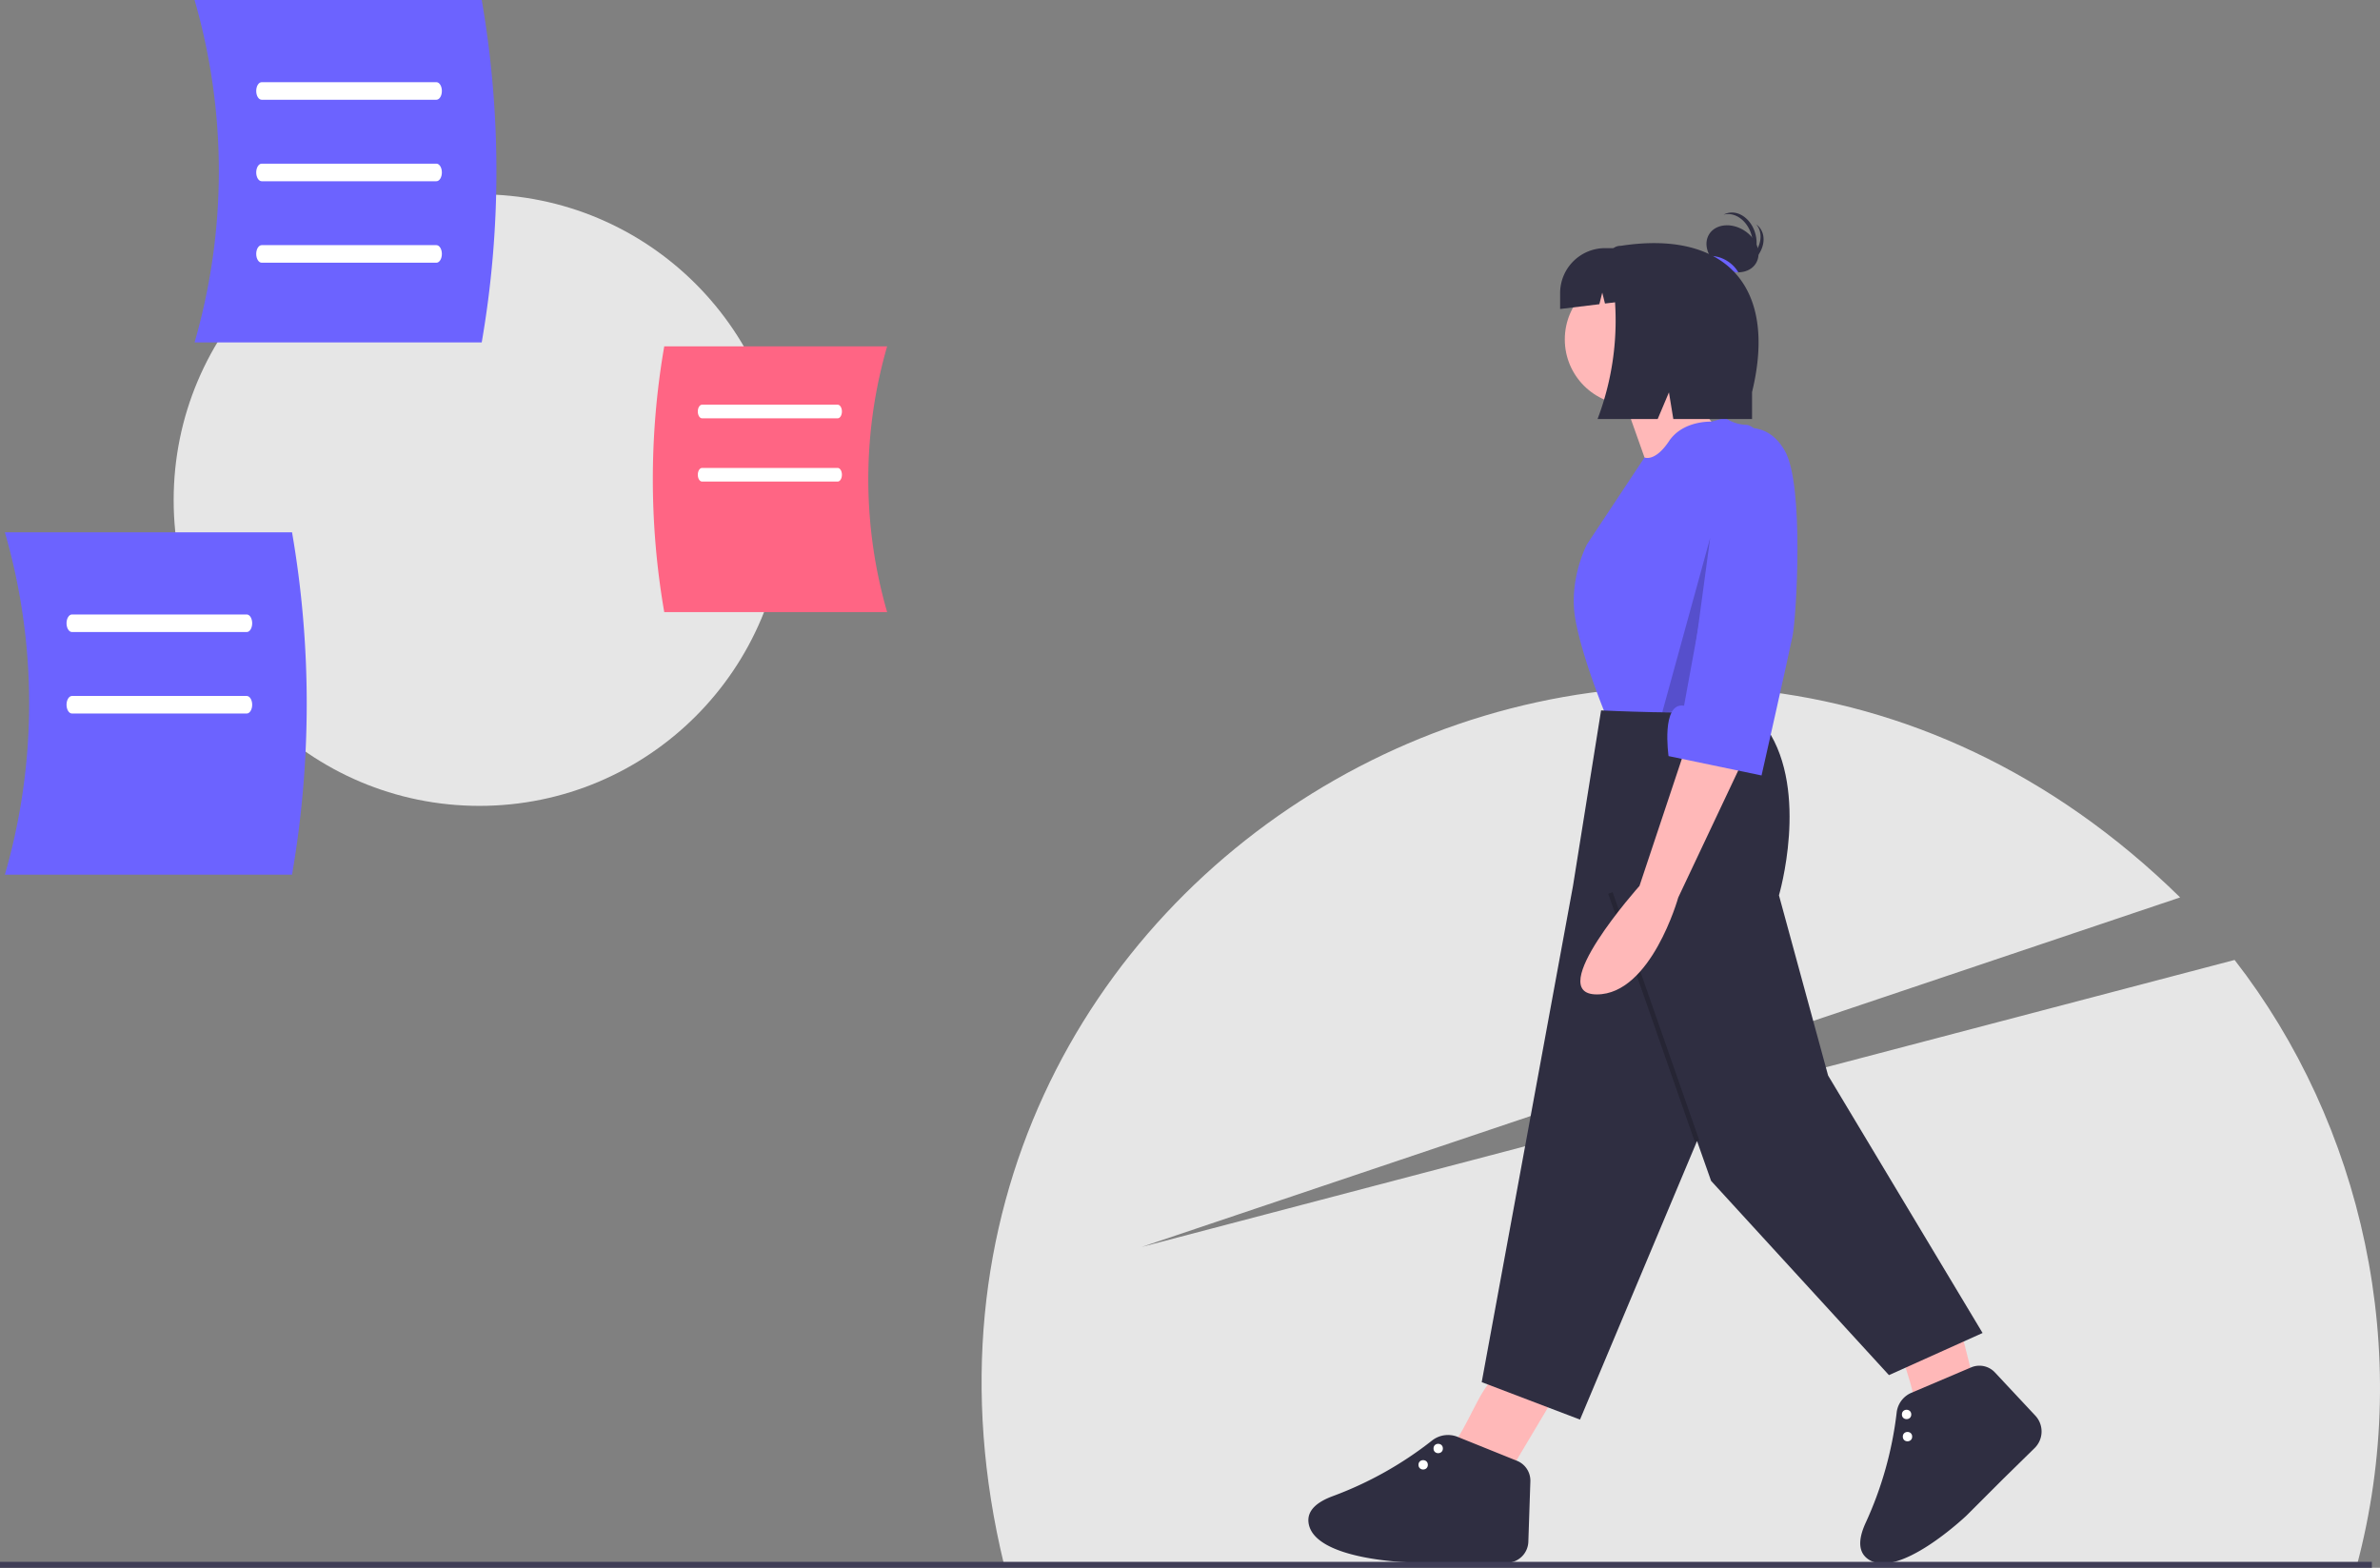 <svg id="b90d1e5d-c0c0-42b5-8a03-05d524a4d224"
     data-name="Layer 1"
     xmlns="http://www.w3.org/2000/svg"
     width="891.048"
     height="586.952"
     viewBox="0 0 891.048 586.952"
><rect x="0" y="0" width="891.048" height="586.952" fill="#808080" stroke="none"/><title>random_thoughts</title>
  <path d="M1036.789,742.884c21.591-80.742,1.964-165.662-45.699-226.978L581.906,623.351l388.788-130.857C777.543,303.059,467.101,481.235,530.32,742.047Z"
        transform="translate(-154.476 -156.524)"
        fill="#e6e6e6"
  />
  <circle cx="179.496"
          cy="187.221"
          r="114.479"
          fill="#e6e6e6"
  />
  <path d="M486.611,385.679h-83.449a291.866,291.866,0,0,1,0-99.497h83.449A179.028,179.028,0,0,0,486.611,385.679Z"
        transform="translate(-154.476 -156.524)"
        fill="#ff6584"
  />
  <path d="M468.095,313.132H417.315c-.876,0-1.587-1.142-1.587-2.552s.711-2.552,1.587-2.552h50.78c.876,0,1.587,1.142,1.587,2.552S468.971,313.132,468.095,313.132Z"
        transform="translate(-154.476 -156.524)"
        fill="#fff"
  />
  <path d="M468.095,336.809H417.315c-.876,0-1.587-1.142-1.587-2.552s.711-2.552,1.587-2.552h50.78c.876,0,1.587,1.142,1.587,2.552S468.971,336.809,468.095,336.809Z"
        transform="translate(-154.476 -156.524)"
        fill="#fff"
  />
  <path d="M227.321,284.707H334.83a376.017,376.017,0,0,0,0-128.184H227.321A230.646,230.646,0,0,1,227.321,284.707Z"
        transform="translate(-154.476 -156.524)"
        fill="#6c63ff"
  />
  <path d="M317.867,193.87H252.446c-1.129,0-2.044-1.471-2.044-3.288s.915-3.288,2.044-3.288h65.421c1.129,0,2.044,1.471,2.044,3.288S318.996,193.87,317.867,193.87Z"
        transform="translate(-154.476 -156.524)"
        fill="#fff"
  />
  <path d="M317.867,224.374H252.446c-1.129,0-2.044-1.471-2.044-3.288s.915-3.288,2.044-3.288h65.421c1.129,0,2.044,1.471,2.044,3.288S318.996,224.374,317.867,224.374Z"
        transform="translate(-154.476 -156.524)"
        fill="#fff"
  />
  <path d="M317.867,254.878H252.446c-1.129,0-2.044-1.471-2.044-3.288s.915-3.288,2.044-3.288h65.421c1.129,0,2.044,1.471,2.044,3.288S318.996,254.878,317.867,254.878Z"
        transform="translate(-154.476 -156.524)"
        fill="#fff"
  />
  <path d="M156.302,483.986H263.81a376.017,376.017,0,0,0,0-128.184H156.302A230.646,230.646,0,0,1,156.302,483.986Z"
        transform="translate(-154.476 -156.524)"
        fill="#6c63ff"
  />
  <path d="M246.848,393.148H181.427c-1.129,0-2.044-1.471-2.044-3.288s.915-3.288,2.044-3.288h65.421c1.129,0,2.044,1.471,2.044,3.288S247.977,393.148,246.848,393.148Z"
        transform="translate(-154.476 -156.524)"
        fill="#fff"
  />
  <path d="M246.848,423.652H181.427c-1.129,0-2.044-1.471-2.044-3.288s.915-3.288,2.044-3.288h65.421c1.129,0,2.044,1.471,2.044,3.288S247.977,423.652,246.848,423.652Z"
        transform="translate(-154.476 -156.524)"
        fill="#fff"
  />
  <path d="M720,707l15.502-26.023-21.906-8.763-2.007,2.565c-5.017,6.411-9.496,19.955-15.589,25.221"
        transform="translate(-154.476 -156.524)"
        fill="#ffb8b8"
  />
  <path d="M727.429,711.108l-.756,22.6a8.174,8.174,0,0,1-8.25,7.9l-17.094-.169H682.051s-35.926-.876-37.679-14.896c-.584-4.673,3.408-7.789,8.99-9.866a136.772,136.772,0,0,0,37.201-20.807,9.657,9.657,0,0,1,9.608-1.427l22.252,8.975A8.004,8.004,0,0,1,727.429,711.108Z"
        transform="translate(-154.476 -156.524)"
        fill="#2f2e41"
  />
  <circle cx="532.816"
          cy="548.395"
          r="1.753"
          fill="#fff"
  />
  <circle cx="538.445"
          cy="542.284"
          r="1.753"
          fill="#fff"
  />
  <path d="M893.221,672.708,885.782,643.345l-21.686,9.294.394,3.233c.985,8.081,7.396,20.825,6.811,28.857"
        transform="translate(-154.476 -156.524)"
        fill="#ffb8b8"
  />
  <path d="M901.347,670.325l15.127,16.174a8.701,8.701,0,0,1-.264,12.156L904.37,710.262l-13.631,13.631s-26.023,24.784-37.176,16.11c-3.718-2.892-3.098-7.917-.62-13.333A136.724,136.724,0,0,0,864.567,685.382a9.173,9.173,0,0,1,5.503-7.426l22.376-9.514A7.936,7.936,0,0,1,901.347,670.325Z"
        transform="translate(-154.476 -156.524)"
        fill="#2f2e41"
  />
  <circle cx="714.145"
          cy="537.841"
          r="1.753"
          fill="#fff"
  />
  <circle cx="713.805"
          cy="529.539"
          r="1.753"
          fill="#fff"
  />
  <path d="M761.79,304.187l9.639,27.164,25.411-14.896s-13.144-15.773-12.268-24.535Z"
        transform="translate(-154.476 -156.524)"
        fill="#ffb8b8"
  />
  <circle cx="610.381"
          cy="127.071"
          r="24.535"
          fill="#ffb8b8"
  />
  <path d="M800.345,312.949l-5.14,1.437s-10.633-.561-15.89,7.326-9.147,6.085-9.147,6.085l-21.522,32.47s-7.01,13.144-4.381,28.04,11.391,35.926,11.391,35.926,56.08,5.258,57.833,2.629,0-20.154,0-20.154l7.01-77.987s-7.886-13.144-12.268-13.144A14.631,14.631,0,0,1,800.345,312.949Z"
        transform="translate(-154.476 -156.524)"
        fill="#6c63ff"
  />
  <path d="M817.87,421.605s-14.896-.876-21.03.876-42.937,0-42.937,0l-10.515,65.719-34.174,185.766L746.017,687.987l43.813-104.274,5.258,14.896,66.595,72.729,35.05-15.773-57.833-96.388-18.401-67.472s11.391-38.555-4.381-62.214Z"
        transform="translate(-154.476 -156.524)"
        fill="#2f2e41"
  />
  <rect x="772.743"
        y="488.081"
        width="1.753"
        height="98.379"
        transform="translate(-288.32 128.442) rotate(-19.242)"
        opacity="0.2"
  />
  <path d="M810.314,244.869c-1.396-5.522-6.062-9.105-10.421-8.003-.049.012-.095.033-.144.046a6.522,6.522,0,0,1,1.567-.623c4.359-1.102,9.025,2.481,10.421,8.003,1.38,5.459-.956,10.763-5.222,11.947C809.858,254.387,811.532,249.686,810.314,244.869Z"
        transform="translate(-154.476 -156.524)"
        fill="#2f2e41"
  />
  <path d="M809.286,253.461c4.398-3.618,5.648-9.367,2.792-12.839-.032-.039-.07-.072-.103-.11a6.522,6.522,0,0,1,1.232,1.151c2.857,3.472,1.607,9.221-2.792,12.839-4.349,3.577-10.142,3.727-13.033.375C800.483,257.11,805.448,256.619,809.286,253.461Z"
        transform="translate(-154.476 -156.524)"
        fill="#2f2e41"
  />
  <ellipse cx="803.113"
           cy="249.679"
           rx="8.142"
           ry="10.313"
           transform="translate(10.121 640.539) rotate(-57.876)"
           fill="#2f2e41"
  />
  <path d="M794.64,252.331a12.055,12.055,0,0,1,6.514,1.913,12.279,12.279,0,0,1,4.144,4.244,12.055,12.055,0,0,1-6.514-1.913A12.279,12.279,0,0,1,794.64,252.331Z"
        transform="translate(-154.476 -156.524)"
        fill="#6c63ff"
  />
  <path d="M761.354,248.545h0c-3.722,0-4.892,3.303-4.184,6.768a103.941,103.941,0,0,1-4.581,58.075h22.511l4.215-9.974,1.633,9.974h29.474V303.328C820.342,262.583,799.306,242.699,761.354,248.545Z"
        transform="translate(-154.476 -156.524)"
        fill="#2f2e41"
  />
  <path d="M757.663,249.421h-2.262a16.832,16.832,0,0,0-16.832,16.832v5.95l14.687-1.791,1.086-4.343,1.022,4.086,19.132-2.333v-1.569A16.832,16.832,0,0,0,757.663,249.421Z"
        transform="translate(-154.476 -156.524)"
        fill="#2f2e41"
  />
  <polygon points="640.277 201.363 631.515 266.206 622.324 266.685 640.277 201.363"
           opacity="0.2"
  />
  <path d="M785.693,435.957l-17.41,52.23s-36.271,40.624-15.959,40.624S782.791,492.54,782.791,492.54l24.664-52.23Z"
        transform="translate(-154.476 -156.524)"
        fill="#ffb8b8"
  />
  <path d="M803.828,317.713s11.801-5.108,18.965,7.752,4.248,61.888,2.798,69.142-11.607,52.23-11.607,52.23l-34.82-7.254s-2.902-20.312,5.803-18.861Z"
        transform="translate(-154.476 -156.524)"
        fill="#6c63ff"
  />
  <rect y="584.712"
        width="888"
        height="2.241"
        fill="#3f3d56"
  />
</svg>
